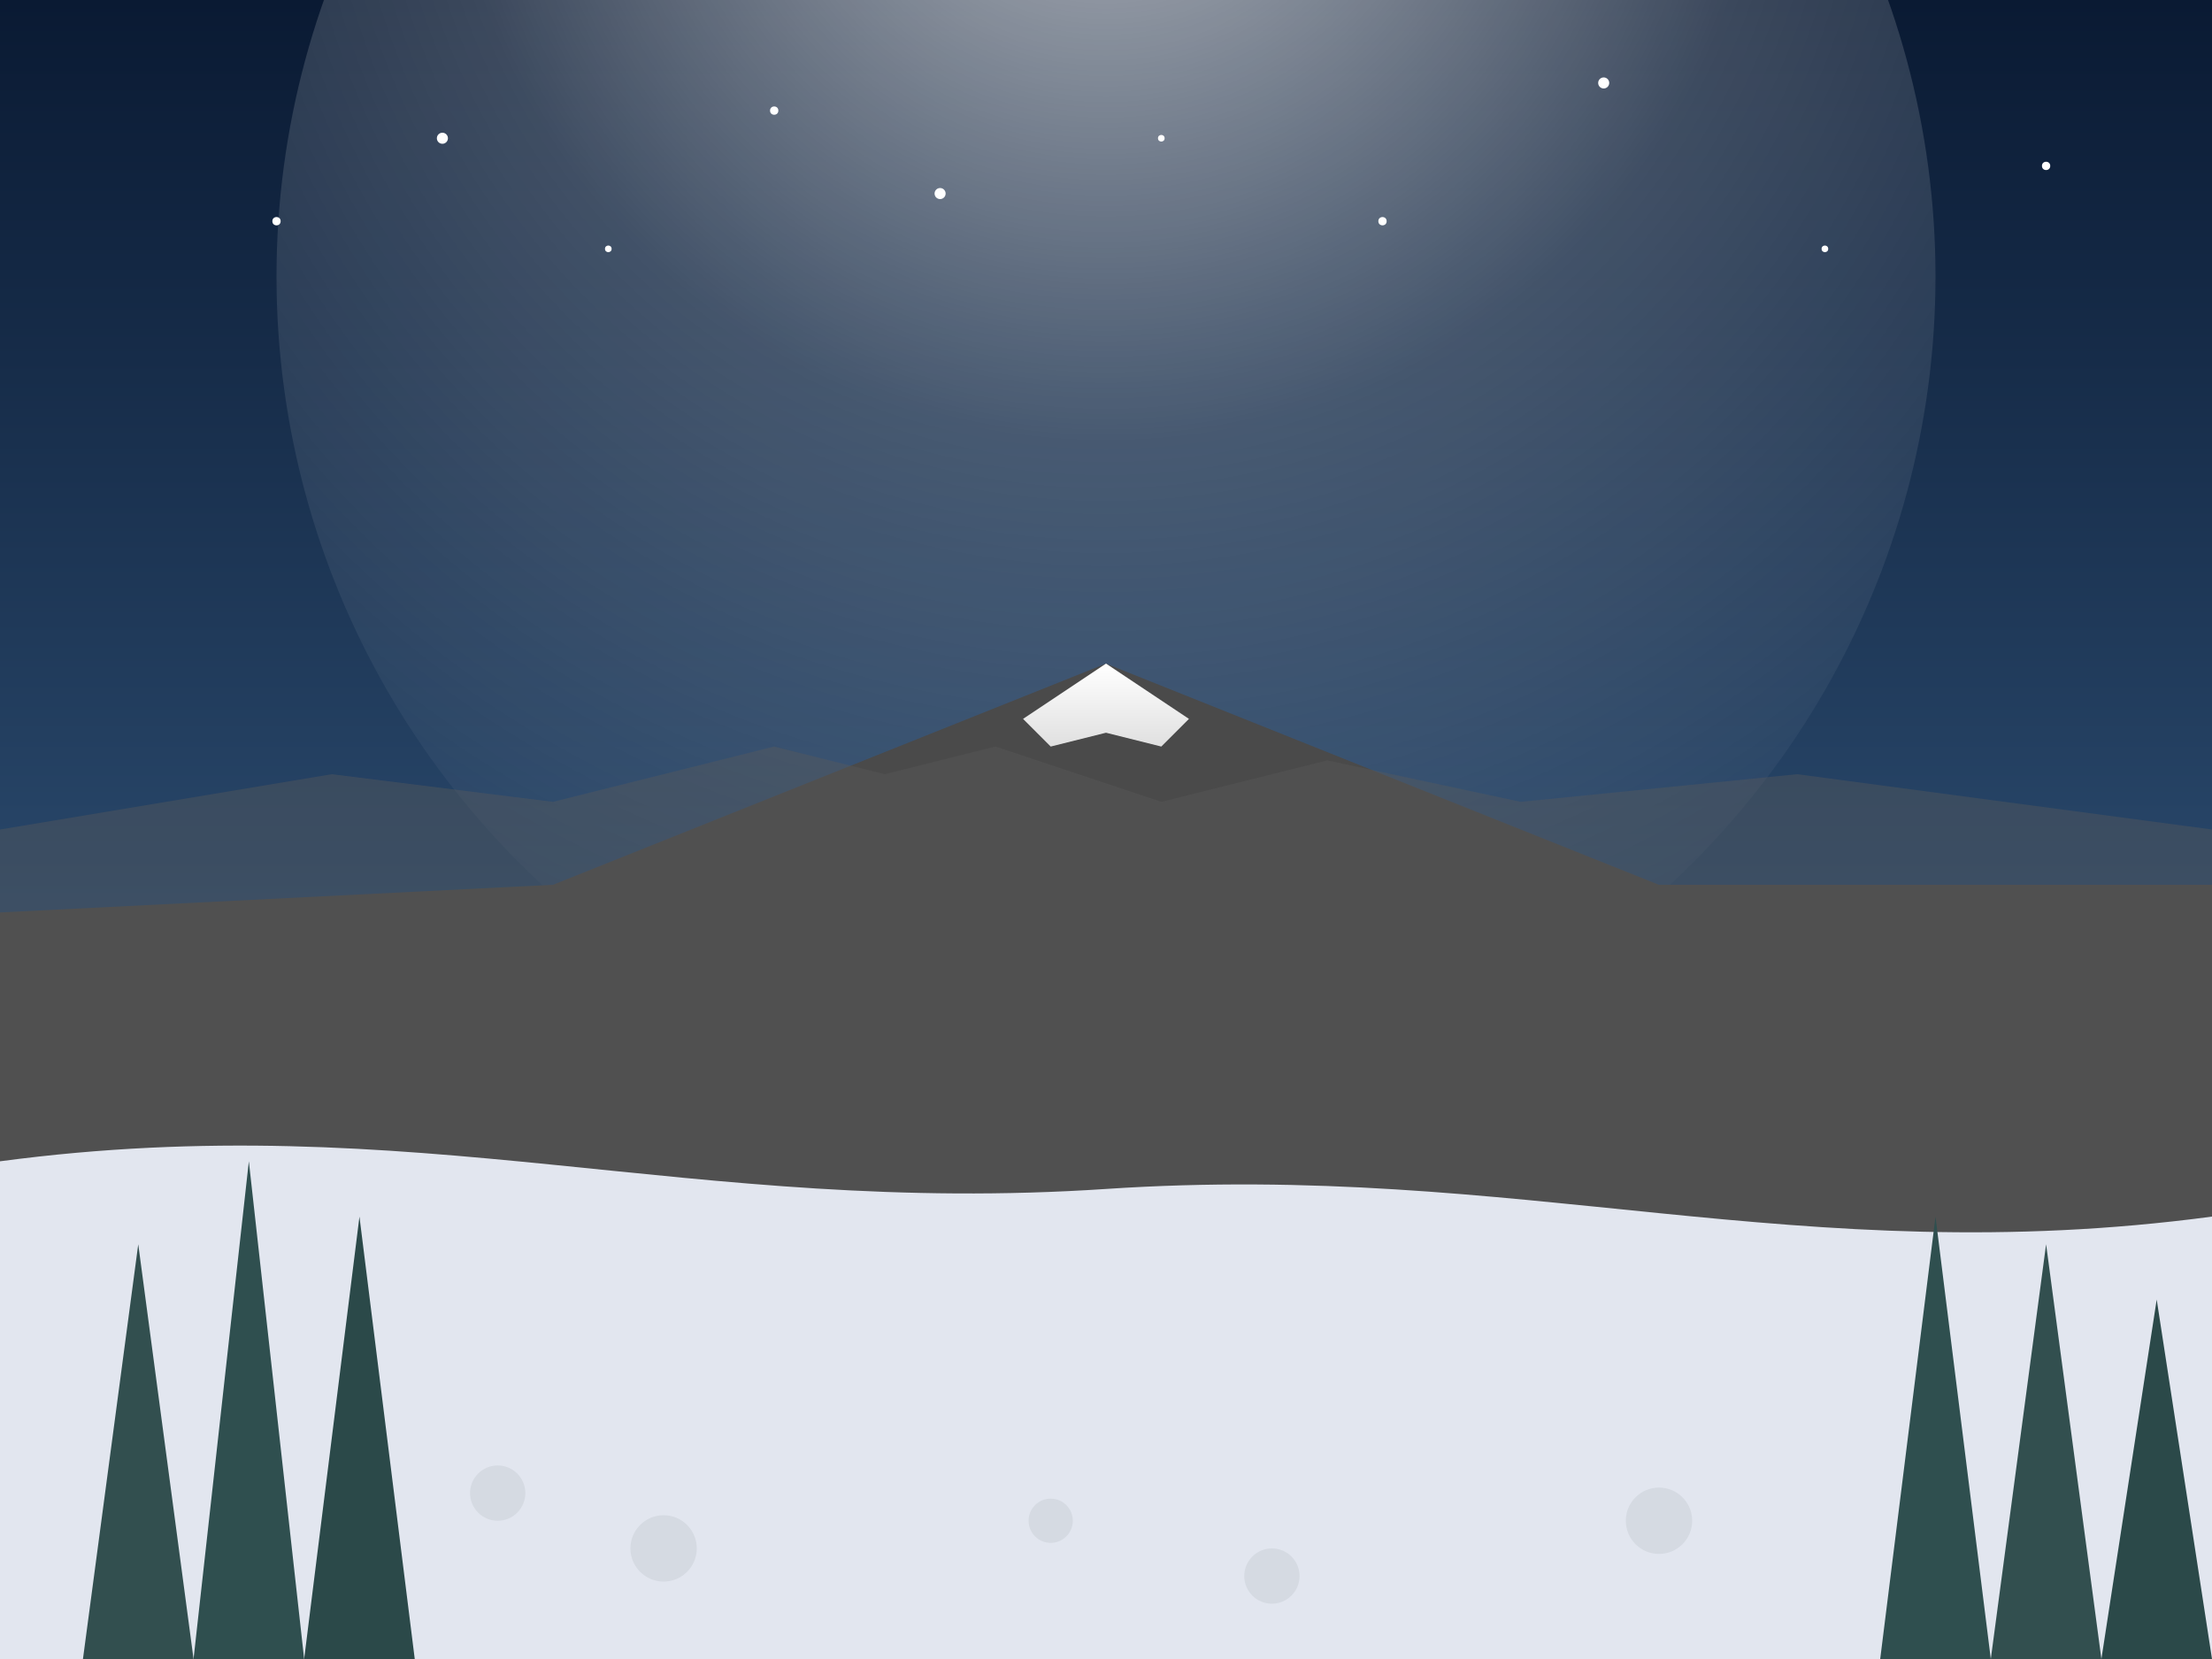 <svg viewBox="0 0 800 600" xmlns="http://www.w3.org/2000/svg">
  <rect x="0" y="0" width="800" height="600" fill="#808080" stroke="none"/>
  <!-- 
    Stylized interpretation:
    - Gradient sky (dark at top, soft glow near horizon)
    - Scattered stars
    - A subtle Milky Way effect
    - Central snow-capped peak
    - Pines on left/right sides
    - Snowy foreground
  -->

  <!-- Define gradients and patterns -->
  <defs>
    <!-- Sky gradient: deep blue at top, transitioning to a softer, lighter tone near the horizon -->
    <linearGradient id="skyGrad" x1="0" y1="0" x2="0" y2="1">
      <stop offset="0%"   stop-color="#0A1A33" />
      <stop offset="60%"  stop-color="#2C4C70" />
      <stop offset="100%" stop-color="#466C8F" />
    </linearGradient>

    <!-- Subtle "Milky Way" glow using a radial gradient -->
    <radialGradient id="milkyWay" cx="50%" cy="20%" r="80%">
      <!-- White center fading out -->
      <stop offset="0%"   stop-color="#FFFFFF" stop-opacity="0.7" />
      <stop offset="50%"  stop-color="#FFFFFF" stop-opacity="0.2" />
      <stop offset="100%" stop-color="#FFFFFF" stop-opacity="0" />
    </radialGradient>

    <!-- Snow on the central peak -->
    <linearGradient id="snowGrad" x1="0" y1="0" x2="0" y2="1">
      <stop offset="0%"   stop-color="#FFFFFF" />
      <stop offset="100%" stop-color="#E0E0E0" />
    </linearGradient>
  </defs>

  <!-- Sky background -->
  <rect width="800" height="600" fill="url(#skyGrad)" />

  <!-- Milky Way glow (optional) -->
  <circle cx="400" cy="100" r="300" fill="url(#milkyWay)" />

  <!-- Stars scattered across the sky -->
  <circle cx="100" cy="80"   r="1.5" fill="#FFFFFF" />
  <circle cx="160" cy="50"   r="2"   fill="#FFFFFF" />
  <circle cx="220" cy="90"   r="1.2" fill="#FFFFFF" />
  <circle cx="280" cy="40"   r="1.5" fill="#FFFFFF" />
  <circle cx="340" cy="70"   r="2"   fill="#FFFFFF" />
  <circle cx="420" cy="50"   r="1.2" fill="#FFFFFF" />
  <circle cx="500" cy="80"   r="1.5" fill="#FFFFFF" />
  <circle cx="580" cy="30"   r="2"   fill="#FFFFFF" />
  <circle cx="660" cy="90"   r="1.2" fill="#FFFFFF" />
  <circle cx="740" cy="60"   r="1.5" fill="#FFFFFF" />

  <!-- Central mountain silhouette -->
  <path d="
    M 200 320
    L 350 260
    L 400 240
    L 450 260
    L 600 320
    L 800 320
    L 800 600
    L 0   600
    L 0   330
    Z
  " fill="#4A4A4A" />

  <!-- Snow cap on the central peak -->
  <path d="
    M 370 260
    L 400 240
    L 430 260
    L 420 270
    L 400 265
    L 380 270
    Z
  " fill="url(#snowGrad)" />

  <!-- Additional mountains or ridges behind/around the main peak (optional) -->
  <path d="
    M 0 300
    L 120 280
    L 200 290
    L 280 270
    L 320 280
    L 360 270
    L 420 290
    L 480 275
    L 550 290
    L 650 280
    L 800 300
    L 800 600
    L 0   600
    Z
  " fill="#5A5A5A" opacity="0.4" />

  <!-- Foreground snow -->
  <path d="
    M 0 420
    C 150 400, 250 440, 400 430
    C 550 420, 650 460, 800 440
    L 800 600
    L 0   600
    Z
  " fill="#E2E6EF" />

  <!-- Subtle lumps in the snow -->
  <circle cx="180" cy="540" r="10" fill="#D5DAE2" />
  <circle cx="240" cy="560" r="12" fill="#D5DAE2" />
  <circle cx="380" cy="550" r="8"  fill="#D5DAE2" />
  <circle cx="460" cy="570" r="10" fill="#D5DAE2" />
  <circle cx="600" cy="550" r="12" fill="#D5DAE2" />

  <!-- Pine trees framing the left side -->
  <!-- Simple triangular shapes for stylized pines -->
  <polygon points="70,600 90,420 110,600" fill="#2F4F4F" />
  <polygon points="30,600 50,450 70,600"  fill="#324F4F" />
  <polygon points="110,600 130,440 150,600" fill="#2B4949" />
  <!-- Possibly add more pines or vary sizes/positions -->

  <!-- Pine trees on the right side -->
  <polygon points="680,600 700,440 720,600" fill="#2F4F4F" />
  <polygon points="720,600 740,450 760,600" fill="#324F4F" />
  <polygon points="760,600 780,470 800,600" fill="#2B4949" />
</svg>
